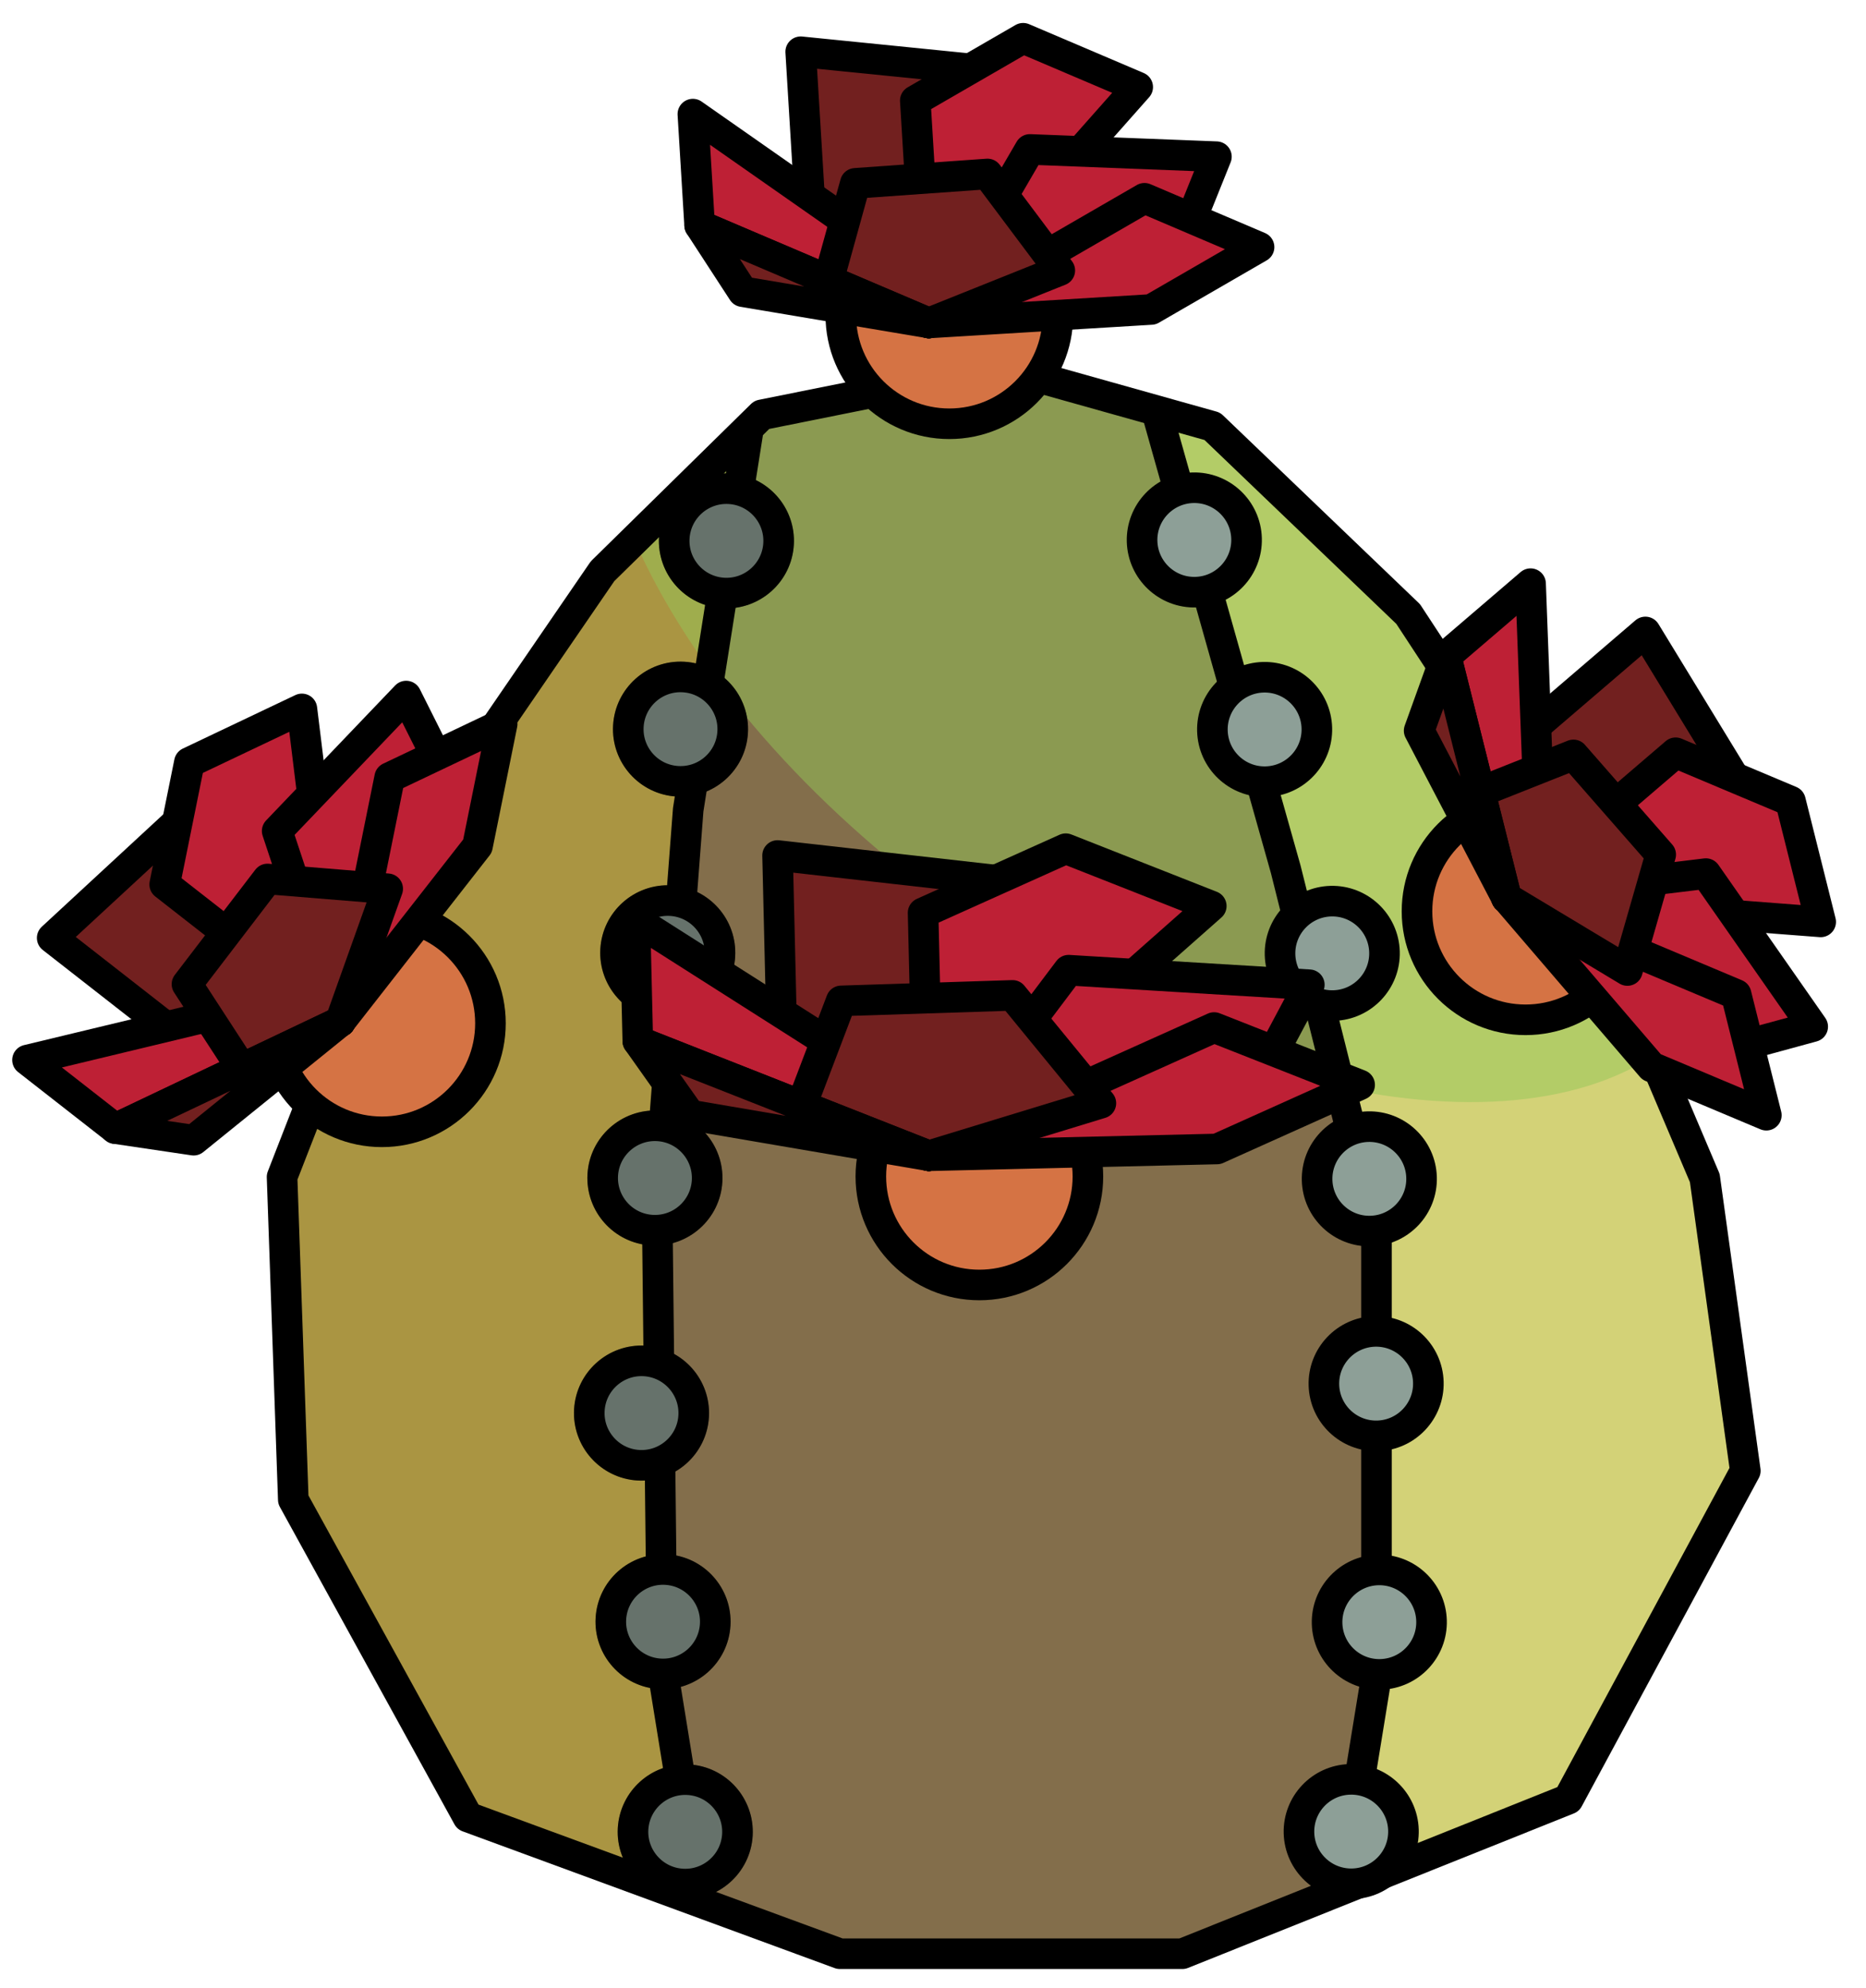 <?xml version="1.0" encoding="UTF-8" standalone="no"?><!DOCTYPE svg PUBLIC "-//W3C//DTD SVG 1.1//EN" "http://www.w3.org/Graphics/SVG/1.1/DTD/svg11.dtd"><svg width="100%" height="100%" viewBox="0 0 61 65" version="1.1" xmlns="http://www.w3.org/2000/svg" xmlns:xlink="http://www.w3.org/1999/xlink" xml:space="preserve" xmlns:serif="http://www.serif.com/" style="fill-rule:evenodd;clip-rule:evenodd;stroke-linecap:round;stroke-linejoin:round;stroke-miterlimit:1.5;"><g id="cactus02"><path d="M57.055,48.09l-1.325,-9.571l-4.397,-10.359l-5.3,-8.083l-6.402,-6.138l-6.924,-1.944l-7.805,1.569l-5.205,5.114l-6.4,9.336l-4.076,10.469l0.367,10.55l5.707,10.377l12.161,4.471l11.195,0l12.614,-5.052l5.79,-10.739Z" style="fill:#aa9542;"/><clipPath id="_clip1"><path d="M57.055,48.09l-1.325,-9.571l-4.397,-10.359l-5.3,-8.083l-6.402,-6.138l-6.924,-1.944l-7.805,1.569l-5.205,5.114l-6.4,9.336l-4.076,10.469l0.367,10.55l5.707,10.377l12.161,4.471l11.195,0l12.614,-5.052l5.79,-10.739Z"/></clipPath><g clip-path="url(#_clip1)"><path d="M34.264,-4.609l-1.21,8.831l-0.891,62.903l23.567,7.136l13.009,-14.962c3.85,-41.307 -8.934,-79.846 -34.475,-63.908Z" style="fill:#d3d277;stroke:#000;stroke-width:1px;"/><path d="M45.028,10.845c9.707,6.793 14.58,16.605 10.876,21.898c-3.704,5.293 -14.592,4.075 -24.299,-2.718c-9.706,-6.793 -14.58,-16.605 -10.876,-21.898c3.705,-5.293 14.593,-4.075 24.299,2.718Z" style="fill:#95c759;fill-opacity:0.5;"/><path d="M22.497,26.479l2.764,-17.482l7.793,-3.891l2.799,1.399l6.178,21.919l2.966,11.853l0,14.524l-1.778,10.913l-19.688,0.433l-1.881,-11.606l-0.165,-14.78l1.012,-13.282Z" style="fill:#836e4b;"/><clipPath id="_clip2"><path d="M22.497,26.479l2.764,-17.482l7.793,-3.891l2.799,1.399l6.178,21.919l2.966,11.853l0,14.524l-1.778,10.913l-19.688,0.433l-1.881,-11.606l-0.165,-14.78l1.012,-13.282Z"/></clipPath><g clip-path="url(#_clip2)"><path d="M45.028,10.845c9.707,6.793 14.58,16.605 10.876,21.898c-3.704,5.293 -14.592,4.075 -24.299,-2.718c-9.706,-6.793 -14.58,-16.605 -10.876,-21.898c3.705,-5.293 14.593,-4.075 24.299,2.718Z" style="fill:#95c759;fill-opacity:0.5;"/></g><path d="M22.497,26.479l2.764,-17.482l7.793,-3.891l2.799,1.399l6.178,21.919l2.966,11.853l0,14.524l-1.778,10.913l-19.688,0.433l-1.881,-11.606l-0.165,-14.78l1.012,-13.282Z" style="fill:none;stroke:#000;stroke-width:1px;"/></g><path d="M57.055,48.09l-1.325,-9.571l-4.397,-10.359l-5.3,-8.083l-6.402,-6.138l-6.924,-1.944l-7.805,1.569l-5.205,5.114l-6.4,9.336l-4.076,10.469l0.367,10.55l5.707,10.377l12.161,4.471l11.195,0l12.614,-5.052l5.79,-10.739Z" style="fill:none;stroke:#000;stroke-width:1px;"/><g><path d="M39.092,19.362c-0.942,0.028 -1.729,-0.715 -1.757,-1.658c-0.027,-0.942 0.716,-1.729 1.658,-1.756c0.943,-0.027 1.73,0.716 1.757,1.658c0.027,0.942 -0.716,1.729 -1.658,1.756Z" style="fill:#8d9f97;stroke:#000;stroke-width:1px;"/><path d="M41.39,25.558c-0.942,0.028 -1.729,-0.715 -1.756,-1.658c-0.027,-0.942 0.716,-1.729 1.658,-1.756c0.942,-0.027 1.729,0.716 1.756,1.658c0.028,0.942 -0.715,1.729 -1.658,1.756Z" style="fill:#8d9f97;stroke:#000;stroke-width:1px;"/><path d="M43.601,32.879c-0.942,0.027 -1.729,-0.715 -1.756,-1.658c-0.027,-0.942 0.716,-1.729 1.658,-1.756c0.942,-0.027 1.729,0.716 1.756,1.658c0.027,0.942 -0.716,1.729 -1.658,1.756Z" style="fill:#8d9f97;stroke:#000;stroke-width:1px;"/><path d="M45.035,46.948c-0.942,0.027 -1.729,-0.716 -1.756,-1.658c-0.027,-0.942 0.715,-1.729 1.658,-1.757c0.942,-0.027 1.729,0.716 1.756,1.658c0.027,0.943 -0.716,1.73 -1.658,1.757Z" style="fill:#8d9f97;stroke:#000;stroke-width:1px;"/><path d="M45.139,54.747c-0.942,0.027 -1.729,-0.716 -1.756,-1.658c-0.027,-0.942 0.716,-1.729 1.658,-1.757c0.942,-0.027 1.729,0.716 1.756,1.658c0.028,0.943 -0.715,1.73 -1.658,1.757Z" style="fill:#8d9f97;stroke:#000;stroke-width:1px;"/><path d="M44.221,61.594c-0.943,0.027 -1.73,-0.715 -1.757,-1.658c-0.027,-0.942 0.716,-1.729 1.658,-1.756c0.943,-0.027 1.73,0.716 1.757,1.658c0.027,0.942 -0.716,1.729 -1.658,1.756Z" style="fill:#8d9f97;stroke:#000;stroke-width:1px;"/><path d="M44.813,40.252c-0.942,0.027 -1.729,-0.716 -1.756,-1.658c-0.027,-0.942 0.716,-1.729 1.658,-1.756c0.942,-0.027 1.729,0.716 1.756,1.658c0.028,0.942 -0.715,1.729 -1.658,1.756Z" style="fill:#8d9f97;stroke:#000;stroke-width:1px;"/></g><g><g><path d="M23.65,19.39c0.941,0.053 1.748,-0.667 1.802,-1.608c0.054,-0.941 -0.667,-1.749 -1.608,-1.802c-0.941,-0.054 -1.749,0.666 -1.802,1.607c-0.054,0.942 0.667,1.749 1.608,1.803Z" style="fill:#8d9f97;stroke:#000;stroke-width:1px;"/><path d="M22.149,25.546c0.941,0.054 1.749,-0.666 1.802,-1.608c0.054,-0.941 -0.667,-1.748 -1.608,-1.802c-0.941,-0.054 -1.748,0.667 -1.802,1.608c-0.054,0.941 0.667,1.749 1.608,1.802Z" style="fill:#8d9f97;stroke:#000;stroke-width:1px;"/><path d="M21.732,32.858c0.941,0.054 1.749,-0.666 1.802,-1.607c0.054,-0.942 -0.666,-1.749 -1.608,-1.803c-0.941,-0.053 -1.748,0.667 -1.802,1.608c-0.054,0.941 0.667,1.749 1.608,1.802Z" style="fill:#8d9f97;stroke:#000;stroke-width:1px;"/><path d="M20.874,47.909c0.941,0.053 1.749,-0.667 1.802,-1.608c0.054,-0.941 -0.666,-1.749 -1.608,-1.803c-0.941,-0.053 -1.748,0.667 -1.802,1.608c-0.054,0.941 0.667,1.749 1.608,1.803Z" style="fill:#8d9f97;stroke:#000;stroke-width:1px;"/><path d="M21.578,54.73c0.941,0.054 1.748,-0.667 1.802,-1.608c0.054,-0.941 -0.667,-1.748 -1.608,-1.802c-0.941,-0.054 -1.748,0.667 -1.802,1.608c-0.054,0.941 0.667,1.749 1.608,1.802Z" style="fill:#8d9f97;stroke:#000;stroke-width:1px;"/><path d="M22.303,61.601c0.941,0.054 1.749,-0.667 1.803,-1.608c0.053,-0.941 -0.667,-1.749 -1.608,-1.802c-0.941,-0.054 -1.749,0.667 -1.803,1.608c-0.053,0.941 0.667,1.748 1.608,1.802Z" style="fill:#8d9f97;stroke:#000;stroke-width:1px;"/><path d="M21.312,40.222c0.941,0.054 1.749,-0.666 1.803,-1.607c0.053,-0.942 -0.667,-1.749 -1.608,-1.803c-0.941,-0.053 -1.749,0.667 -1.803,1.608c-0.053,0.941 0.667,1.749 1.608,1.802Z" style="fill:#8d9f97;stroke:#000;stroke-width:1px;"/></g><g><g opacity="0.3"><path d="M24.361,16.091c-0.879,-0.339 -1.868,0.1 -2.208,0.979c-0.339,0.879 0.1,1.869 0.979,2.208c0.88,0.339 1.869,-0.099 2.208,-0.979c0.339,-0.879 -0.099,-1.869 -0.979,-2.208Z" style="fill:#090705;stroke:#000;stroke-width:1px;"/><path d="M22.149,25.546c0.941,0.054 1.749,-0.666 1.802,-1.608c0.054,-0.941 -0.667,-1.748 -1.608,-1.802c-0.941,-0.054 -1.748,0.667 -1.802,1.608c-0.054,0.941 0.667,1.749 1.608,1.802Z" style="fill:#090705;stroke:#000;stroke-width:1px;"/><path d="M21.732,32.858c0.941,0.054 1.749,-0.666 1.802,-1.607c0.054,-0.942 -0.666,-1.749 -1.608,-1.803c-0.941,-0.053 -1.748,0.667 -1.802,1.608c-0.054,0.941 0.667,1.749 1.608,1.802Z" style="fill:#090705;stroke:#000;stroke-width:1px;"/><path d="M20.874,47.909c0.941,0.053 1.749,-0.667 1.802,-1.608c0.054,-0.941 -0.666,-1.749 -1.608,-1.803c-0.941,-0.053 -1.748,0.667 -1.802,1.608c-0.054,0.941 0.667,1.749 1.608,1.803Z" style="fill:#090705;stroke:#000;stroke-width:1px;"/><path d="M21.578,54.73c0.941,0.054 1.748,-0.667 1.802,-1.608c0.054,-0.941 -0.667,-1.748 -1.608,-1.802c-0.941,-0.054 -1.748,0.667 -1.802,1.608c-0.054,0.941 0.667,1.749 1.608,1.802Z" style="fill:#090705;stroke:#000;stroke-width:1px;"/><path d="M22.303,61.601c0.941,0.054 1.749,-0.667 1.803,-1.608c0.053,-0.941 -0.667,-1.749 -1.608,-1.802c-0.941,-0.054 -1.749,0.667 -1.803,1.608c-0.053,0.941 0.667,1.748 1.608,1.802Z" style="fill:#090705;stroke:#000;stroke-width:1px;"/><path d="M21.312,40.222c0.941,0.054 1.749,-0.666 1.803,-1.607c0.053,-0.942 -0.667,-1.749 -1.608,-1.803c-0.941,-0.053 -1.749,0.667 -1.803,1.608c-0.053,0.941 0.667,1.749 1.608,1.802Z" style="fill:#090705;stroke:#000;stroke-width:1px;"/></g></g></g><g><circle cx="31.034" cy="10.308" r="3.548" style="fill:#d57344;stroke:#000;stroke-width:1px;"/></g><g><circle cx="49.87" cy="29.797" r="3.548" style="fill:#d57344;stroke:#000;stroke-width:1px;"/></g><g><circle cx="12.485" cy="33.459" r="3.548" style="fill:#d57344;stroke:#000;stroke-width:1px;"/></g><g><circle cx="32.016" cy="38.467" r="3.548" style="fill:#d57344;stroke:#000;stroke-width:1px;"/></g><g><path d="M30.363,10.56l-3.873,-3.684l-0.315,-5.184l5.543,0.558l-1.355,8.31" style="fill:#72201f;stroke:#000;stroke-width:1px;"/><path d="M30.363,10.56l-7.492,-3.193l-0.221,-3.636l7.622,5.335" style="fill:#be2035;stroke:#000;stroke-width:1px;"/><path d="M30.363,10.56l6.829,-7.713l-3.746,-1.596l-3.525,2.038l0.442,7.271Z" style="fill:#be2035;stroke:#000;stroke-width:1px;"/><path d="M30.363,10.56l3.304,-5.674l6.098,0.237l-0.81,2.017l-8.592,3.42" style="fill:#be2035;stroke:#000;stroke-width:1px;"/><path d="M30.363,10.56l7.271,-0.441l3.525,-2.039l-3.746,-1.597l-7.05,4.077" style="fill:#be2035;stroke:#000;stroke-width:1px;"/><path d="M30.363,10.56l-3.28,-1.398l0.877,-3.167l4.321,-0.307l2.364,3.156l-4.282,1.716Z" style="fill:#72201f;stroke:#000;stroke-width:1px;"/><path d="M22.871,7.367l1.412,2.17l6.08,1.023l-7.492,-3.193Z" style="fill:#72201f;stroke:#000;stroke-width:1px;"/></g><g><path d="M30.364,37.79l-4.811,-4.155l-0.134,-5.663l7.135,0.806l-2.19,9.012" style="fill:#72201f;stroke:#000;stroke-width:1px;"/><path d="M30.364,37.79l-9.514,-3.75l-0.094,-3.971l9.569,6.089" style="fill:#be2035;stroke:#000;stroke-width:1px;"/><path d="M30.364,37.79l9.233,-8.165l-4.757,-1.875l-4.664,2.097l0.188,7.943Z" style="fill:#be2035;stroke:#000;stroke-width:1px;"/><path d="M30.364,37.79l4.569,-6.068l7.869,0.476l-1.154,2.17l-11.284,3.422" style="fill:#be2035;stroke:#000;stroke-width:1px;"/><path d="M30.364,37.79l9.42,-0.222l4.663,-2.096l-4.757,-1.875l-9.326,4.193" style="fill:#be2035;stroke:#000;stroke-width:1px;"/><path d="M30.364,37.79l-4.166,-1.642l1.301,-3.422l5.601,-0.18l2.888,3.526l-5.624,1.718Z" style="fill:#72201f;stroke:#000;stroke-width:1px;"/><path d="M20.85,34.04l1.71,2.417l7.804,1.333l-9.514,-3.75Z" style="fill:#72201f;stroke:#000;stroke-width:1px;"/></g><g><path d="M11.124,33.404l-5.325,0.462l-4.093,-3.198l4.09,-3.784l5.328,6.52" style="fill:#72201f;stroke:#000;stroke-width:1px;"/><path d="M11.124,33.404l-7.355,3.498l-2.87,-2.243l9.045,-2.176" style="fill:#be2035;stroke:#000;stroke-width:1px;"/><path d="M11.124,33.404l-1.255,-10.225l-3.678,1.749l-0.807,3.991l5.74,4.485Z" style="fill:#be2035;stroke:#000;stroke-width:1px;"/><path d="M11.124,33.404l-2.063,-6.233l4.217,-4.412l0.974,1.943l-3.128,8.702" style="fill:#be2035;stroke:#000;stroke-width:1px;"/><path d="M11.124,33.404l4.485,-5.74l0.807,-3.991l-3.677,1.749l-1.615,7.982" style="fill:#be2035;stroke:#000;stroke-width:1px;"/><path d="M11.124,33.404l-3.22,1.532l-1.792,-2.756l2.632,-3.44l3.93,0.32l-1.55,4.344Z" style="fill:#72201f;stroke:#000;stroke-width:1px;"/><path d="M3.769,36.902l2.561,0.379l4.794,-3.877l-7.355,3.498Z" style="fill:#72201f;stroke:#000;stroke-width:1px;"/></g><g><path d="M49.247,29.355l0.599,-5.311l3.942,-3.381l2.903,4.756l-7.444,3.936" style="fill:#72201f;stroke:#000;stroke-width:1px;"/><path d="M49.247,29.355l-1.977,-7.901l2.765,-2.37l0.348,9.297" style="fill:#be2035;stroke:#000;stroke-width:1px;"/><path d="M49.247,29.355l10.272,0.788l-0.989,-3.95l-3.753,-1.58l-5.53,4.742Z" style="fill:#be2035;stroke:#000;stroke-width:1px;"/><path d="M49.247,29.355l6.518,-0.791l3.493,5.004l-2.098,0.572l-7.913,-4.785" style="fill:#be2035;stroke:#000;stroke-width:1px;"/><path d="M49.247,29.355l4.742,5.53l3.753,1.579l-0.988,-3.95l-7.507,-3.159" style="fill:#be2035;stroke:#000;stroke-width:1px;"/><path d="M49.247,29.355l-0.866,-3.459l3.055,-1.213l2.853,3.26l-1.089,3.79l-3.953,-2.378Z" style="fill:#72201f;stroke:#000;stroke-width:1px;"/><path d="M47.27,21.454l-0.878,2.437l2.855,5.464l-1.977,-7.901Z" style="fill:#72201f;stroke:#000;stroke-width:1px;"/></g></g></svg>